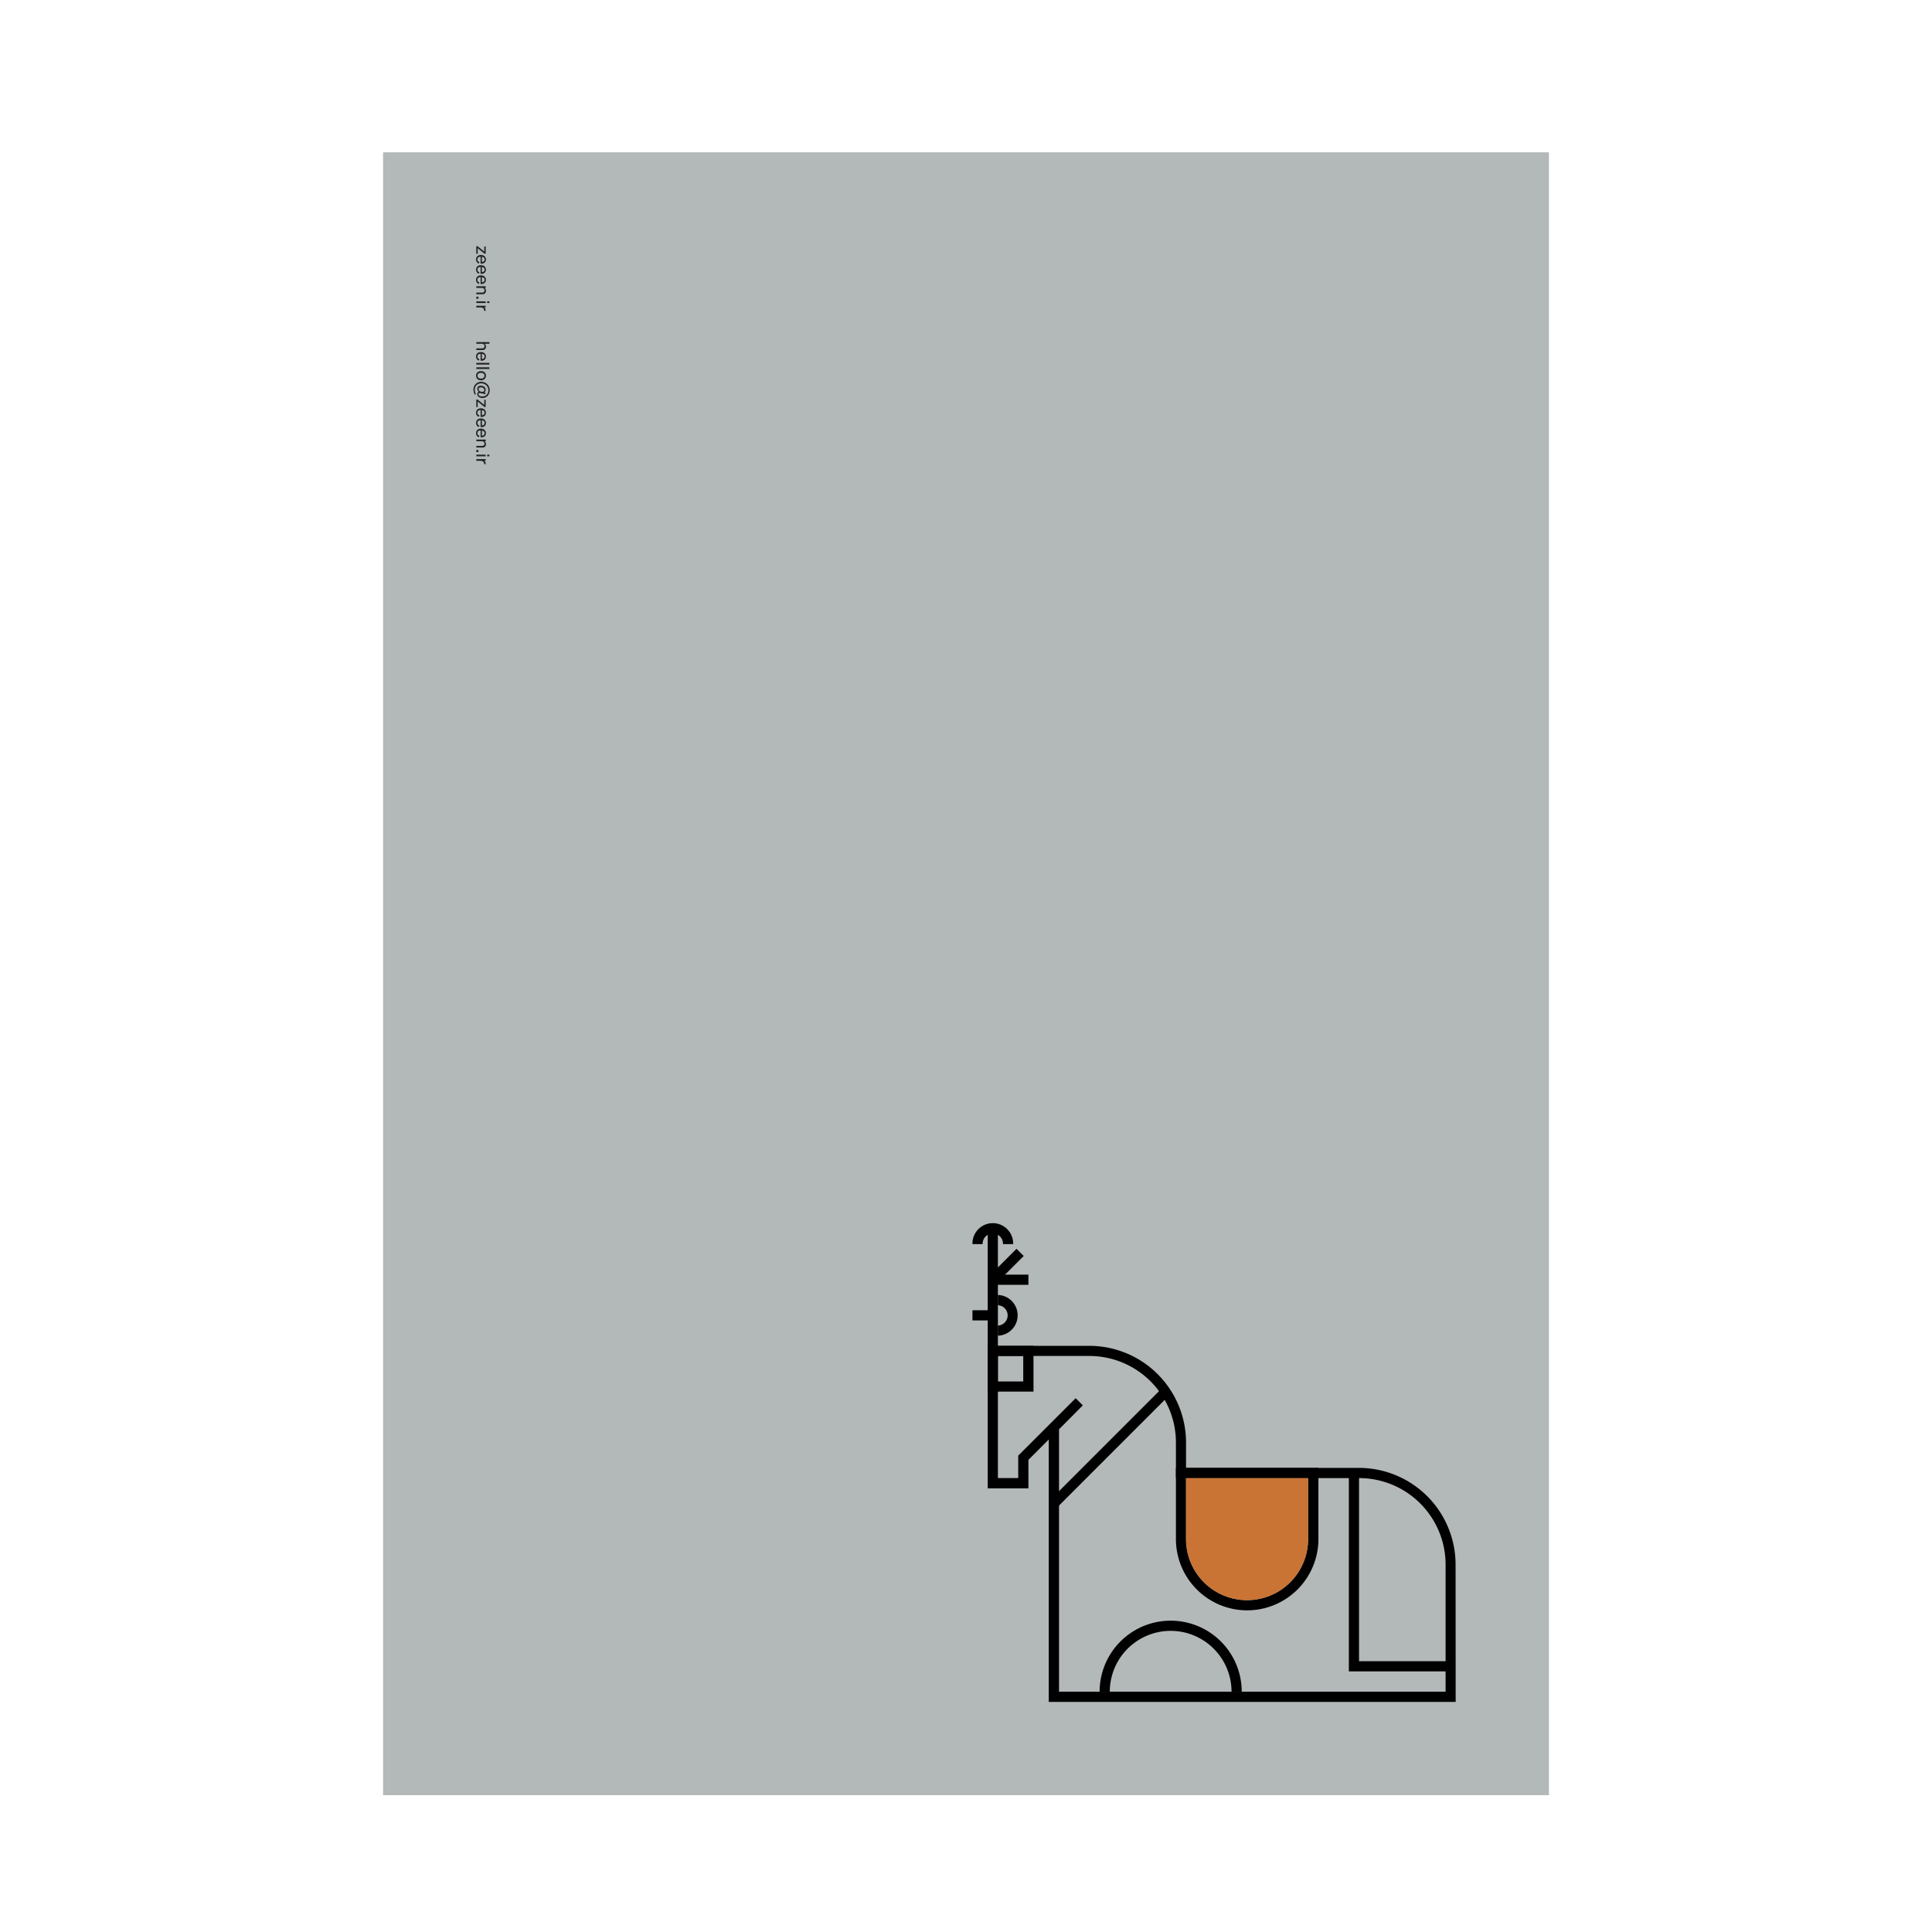 <svg xmlns="http://www.w3.org/2000/svg" viewBox="0 0 1080 1080"><defs><style>.cls-1{fill:#b3b8b9;}.cls-2{fill:#c97435;}.cls-3{fill:#212221;}</style></defs><g id="Graphic"><rect class="cls-1" x="214.13" y="85.15" width="651.74" height="918.37"/><rect x="552.14" y="686.94" width="5.69" height="68.24"/><rect x="554.98" y="712.53" width="19.9" height="5.69"/><rect x="551.82" y="704.89" width="21.59" height="5.69" transform="translate(-335.66 605.12) rotate(-45)"/><rect x="543.61" y="732.43" width="9.77" height="5.69"/><path d="M557.83,746.65V741a5.69,5.69,0,0,0,0-11.37V723.9a11.38,11.38,0,0,1,0,22.75Z"/><path d="M566.36,695.47h-5.69a5.69,5.69,0,1,0-11.37,0h-5.69a11.38,11.38,0,1,1,22.75,0Z"/><path d="M694.13,945.69h-5.69a34,34,0,0,0-68.06,0h-5.69a39.72,39.72,0,0,1,79.44,0Z"/><rect x="576.15" y="806.36" width="88.46" height="5.69" transform="translate(-390.49 675.69) rotate(-45)"/><path d="M813.73,951.37H586.26V804.69l-11.37,11.38V832H552.14V752.34H609a54.08,54.08,0,0,1,54,54v14.22h96.68a54.08,54.08,0,0,1,54,54ZM592,945.69h216.1V874.6a48.4,48.4,0,0,0-48.34-48.34H657.35v-19.9A48.4,48.4,0,0,0,609,758H557.83v68.24H569.2V813.71l32.11-32.11,4,4L592,799Z"/><polygon points="810.89 934.31 754.02 934.31 754.02 823.42 759.71 823.42 759.71 928.63 810.89 928.63 810.89 934.31"/><path d="M697.15,900.19a39.85,39.85,0,0,1-39.8-39.81v-39.8H737v39.8A39.86,39.86,0,0,1,697.15,900.19ZM663,826.26v34.12a34.12,34.12,0,0,0,68.24,0V826.26Z"/><path d="M577.73,777.93H552.14V752.34h25.59Zm-19.9-5.69H572V758H557.83Z"/><path class="cls-2" d="M663,826.26v34.12a34.12,34.12,0,0,0,68.24,0V826.26Z"/><path class="cls-3" d="M270.75,141.76l-3.71-3v3.1h-.78v-4.22h.7l3.75,3V137.8h.78v4Z"/><path class="cls-3" d="M266.89,145.09a1.24,1.24,0,0,0,1.06,1.33l-.17.86a1.9,1.9,0,0,1-1.2-.74,2.32,2.32,0,0,1-.44-1.45,2.38,2.38,0,0,1,.71-1.87,2.87,2.87,0,0,1,2-.66,2.82,2.82,0,0,1,2,.68,2.31,2.31,0,0,1,.76,1.83,2.17,2.17,0,0,1-.68,1.69,2.59,2.59,0,0,1-1.83.61h-.45V143.5Q266.89,143.58,266.89,145.09Zm4,0a1.45,1.45,0,0,0-.38-1.05,1.88,1.88,0,0,0-1.14-.48v2.89C270.36,146.36,270.87,145.9,270.87,145.05Z"/><path class="cls-3" d="M266.89,150.79a1.23,1.23,0,0,0,1.06,1.32l-.17.86a1.86,1.86,0,0,1-1.2-.74,2.29,2.29,0,0,1-.44-1.44,2.41,2.41,0,0,1,.71-1.88,2.86,2.86,0,0,1,2-.65,2.81,2.81,0,0,1,2,.67,2.35,2.35,0,0,1,.76,1.84,2.16,2.16,0,0,1-.68,1.68,2.59,2.59,0,0,1-1.83.61h-.45V149.2Q266.89,149.28,266.89,150.79Zm4,0a1.45,1.45,0,0,0-.38-1.05,1.82,1.82,0,0,0-1.14-.47v2.88C270.36,152.05,270.87,151.6,270.87,150.74Z"/><path class="cls-3" d="M266.89,156.48a1.24,1.24,0,0,0,1.06,1.33l-.17.86a1.9,1.9,0,0,1-1.2-.74,2.32,2.32,0,0,1-.44-1.45,2.38,2.38,0,0,1,.71-1.87,2.87,2.87,0,0,1,2-.66,2.82,2.82,0,0,1,2,.68,2.31,2.31,0,0,1,.76,1.83,2.17,2.17,0,0,1-.68,1.69,2.64,2.64,0,0,1-1.83.61h-.45v-3.87Q266.89,155,266.89,156.48Zm4,0a1.45,1.45,0,0,0-.38-1.05,1.88,1.88,0,0,0-1.14-.48v2.89C270.36,157.75,270.87,157.29,270.87,156.44Z"/><path class="cls-3" d="M269.65,164.47h-3.39v-.92h3.23a1.41,1.41,0,0,0,1-.32,1.2,1.2,0,0,0,.34-.92,1.29,1.29,0,0,0-.42-1,1.87,1.87,0,0,0-1.24-.36h-2.89V160h5.23v.91h-.66a1.83,1.83,0,0,1,.79,1.63,1.91,1.91,0,0,1-.53,1.43A1.94,1.94,0,0,1,269.65,164.47Z"/><path class="cls-3" d="M267.44,165.86V167h-1.18v-1.15Z"/><path class="cls-3" d="M266.26,169.39v-.93h5.23v.93Zm6.08,0v-.93h1.24v.93Z"/><path class="cls-3" d="M266.26,171.87v-.93h5.23v.91h-.95a1.62,1.62,0,0,1,.95,1.49v.41h-.88v-.42a1.23,1.23,0,0,0-.57-1.06,2.64,2.64,0,0,0-1.55-.4Z"/><path class="cls-3" d="M269.65,195.68h-3.39v-.93h3.23a1.41,1.41,0,0,0,1-.32,1.19,1.19,0,0,0,.34-.92,1.3,1.3,0,0,0-.42-1,1.93,1.93,0,0,0-1.24-.35h-2.89v-.93h7.32v.93h-2.73a1.82,1.82,0,0,1,.77,1.6,2,2,0,0,1-.53,1.44A2,2,0,0,1,269.65,195.68Z"/><path class="cls-3" d="M266.89,199.36a1.23,1.23,0,0,0,1.06,1.32l-.17.86a1.86,1.86,0,0,1-1.2-.74,2.29,2.29,0,0,1-.44-1.44,2.41,2.41,0,0,1,.71-1.88,2.86,2.86,0,0,1,2-.65,2.81,2.81,0,0,1,2,.67,2.35,2.35,0,0,1,.76,1.84,2.16,2.16,0,0,1-.68,1.68,2.59,2.59,0,0,1-1.83.61h-.45v-3.86Q266.89,197.84,266.89,199.36Zm4-.05a1.45,1.45,0,0,0-.38-1.05,1.82,1.82,0,0,0-1.14-.47v2.88C270.36,200.62,270.87,200.17,270.87,199.31Z"/><path class="cls-3" d="M266.26,203.79v-.93h7.32v.93Z"/><path class="cls-3" d="M266.26,206.26v-.93h7.32v.93Z"/><path class="cls-3" d="M268.88,207.47a2.81,2.81,0,0,1,2,.69,2.37,2.37,0,0,1,.76,1.85,2.41,2.41,0,0,1-.76,1.86,2.75,2.75,0,0,1-2,.7,2.81,2.81,0,0,1-2-.7,2.43,2.43,0,0,1-.75-1.86,2.4,2.4,0,0,1,.75-1.85A2.82,2.82,0,0,1,268.88,207.47Zm-1.43,3.72a2.14,2.14,0,0,0,1.43.43,2.18,2.18,0,0,0,1.43-.43,1.59,1.59,0,0,0,0-2.35,2.66,2.66,0,0,0-2.87,0,1.58,1.58,0,0,0,0,2.35Z"/><path class="cls-3" d="M266.82,217.35a1.66,1.66,0,0,1,.51-1.27,1.93,1.93,0,0,1,1.35-.47,3.17,3.17,0,0,1,2,.63,2,2,0,0,1,.82,1.65,1.61,1.61,0,0,1-.22.85,1.49,1.49,0,0,1-.63.56l.75.16v.88l-2.92-.59a1,1,0,0,0-.75.05.66.66,0,0,0-.23.59,1,1,0,0,0,.61.9,3.7,3.7,0,0,0,2.94.07,3.14,3.14,0,0,0,1.08-.76,3.47,3.47,0,0,0,.83-2.47,3.59,3.59,0,0,0-1.12-2.73,3.89,3.89,0,0,0-1.27-.81,4.07,4.07,0,0,0-1.49-.29,3.74,3.74,0,0,0-2.67,1,3.35,3.35,0,0,0-1,2.54,4.84,4.84,0,0,0,.15,1.24,5.29,5.29,0,0,0,.53,1.25l-.63.32a6,6,0,0,1-.61-1.41,5.32,5.32,0,0,1-.18-1.4,4.25,4.25,0,0,1,1.25-3.17,4.3,4.3,0,0,1,3.16-1.23,4.64,4.64,0,0,1,1.78.36,4.71,4.71,0,0,1,1.54,1,4.85,4.85,0,0,1,.22,6.45,4,4,0,0,1-5,.64,1.84,1.84,0,0,1-.79-1.56,1.78,1.78,0,0,1,.22-.91,1,1,0,0,1,.59-.49A1.84,1.84,0,0,1,266.82,217.35Zm1.93-.83a1.29,1.29,0,0,0-.87.27.94.94,0,0,0-.32.75,1.26,1.26,0,0,0,.59,1.06,2.22,2.22,0,0,0,1.35.43,1.33,1.33,0,0,0,.91-.3,1,1,0,0,0,.34-.8,1.15,1.15,0,0,0-.61-1A2.44,2.44,0,0,0,268.75,216.52Z"/><path class="cls-3" d="M270.75,227.46l-3.71-3v3.1h-.78v-4.22h.7l3.75,3V223.5h.78v4Z"/><path class="cls-3" d="M266.89,230.79a1.24,1.24,0,0,0,1.06,1.33l-.17.86a1.9,1.9,0,0,1-1.2-.74,2.32,2.32,0,0,1-.44-1.45,2.38,2.38,0,0,1,.71-1.87,2.87,2.87,0,0,1,2-.66,2.82,2.82,0,0,1,2,.68,2.31,2.31,0,0,1,.76,1.83,2.17,2.17,0,0,1-.68,1.69,2.64,2.64,0,0,1-1.83.61h-.45V229.2Q266.89,229.28,266.89,230.79Zm4,0a1.45,1.45,0,0,0-.38-1.05,1.88,1.88,0,0,0-1.14-.48v2.89C270.36,232.06,270.87,231.6,270.87,230.75Z"/><path class="cls-3" d="M266.89,236.49a1.23,1.23,0,0,0,1.06,1.32l-.17.86a1.86,1.86,0,0,1-1.2-.74,2.29,2.29,0,0,1-.44-1.44,2.41,2.41,0,0,1,.71-1.88,2.86,2.86,0,0,1,2-.65,2.81,2.81,0,0,1,2,.67,2.35,2.35,0,0,1,.76,1.84,2.16,2.16,0,0,1-.68,1.68,2.59,2.59,0,0,1-1.83.61h-.45V234.9Q266.89,235,266.89,236.49Zm4-.05a1.45,1.45,0,0,0-.38-1.05,1.82,1.82,0,0,0-1.14-.47v2.88C270.36,237.75,270.87,237.3,270.87,236.44Z"/><path class="cls-3" d="M266.89,242.18a1.24,1.24,0,0,0,1.06,1.33l-.17.86a1.9,1.9,0,0,1-1.2-.74,2.32,2.32,0,0,1-.44-1.45,2.38,2.38,0,0,1,.71-1.87,2.87,2.87,0,0,1,2-.66,2.82,2.82,0,0,1,2,.68,2.31,2.31,0,0,1,.76,1.83,2.17,2.17,0,0,1-.68,1.69,2.64,2.64,0,0,1-1.83.61h-.45v-3.87Q266.89,240.66,266.89,242.18Zm4,0a1.45,1.45,0,0,0-.38-1,1.88,1.88,0,0,0-1.14-.48v2.89C270.36,243.45,270.87,243,270.87,242.14Z"/><path class="cls-3" d="M269.65,250.17h-3.39v-.92h3.23a1.41,1.41,0,0,0,1-.32,1.2,1.2,0,0,0,.34-.92,1.29,1.29,0,0,0-.42-1,1.87,1.87,0,0,0-1.24-.36h-2.89v-.93h5.23v.91h-.66a1.83,1.83,0,0,1,.79,1.63,1.91,1.91,0,0,1-.53,1.43A1.94,1.94,0,0,1,269.65,250.17Z"/><path class="cls-3" d="M267.44,251.56v1.15h-1.18v-1.15Z"/><path class="cls-3" d="M266.26,255.09v-.93h5.23v.93Zm6.08,0v-.93h1.24v.93Z"/><path class="cls-3" d="M266.26,257.57v-.93h5.23v.91h-.95a1.62,1.62,0,0,1,.95,1.49v.41h-.88V259A1.23,1.23,0,0,0,270,258a2.64,2.64,0,0,0-1.55-.4Z"/></g></svg>